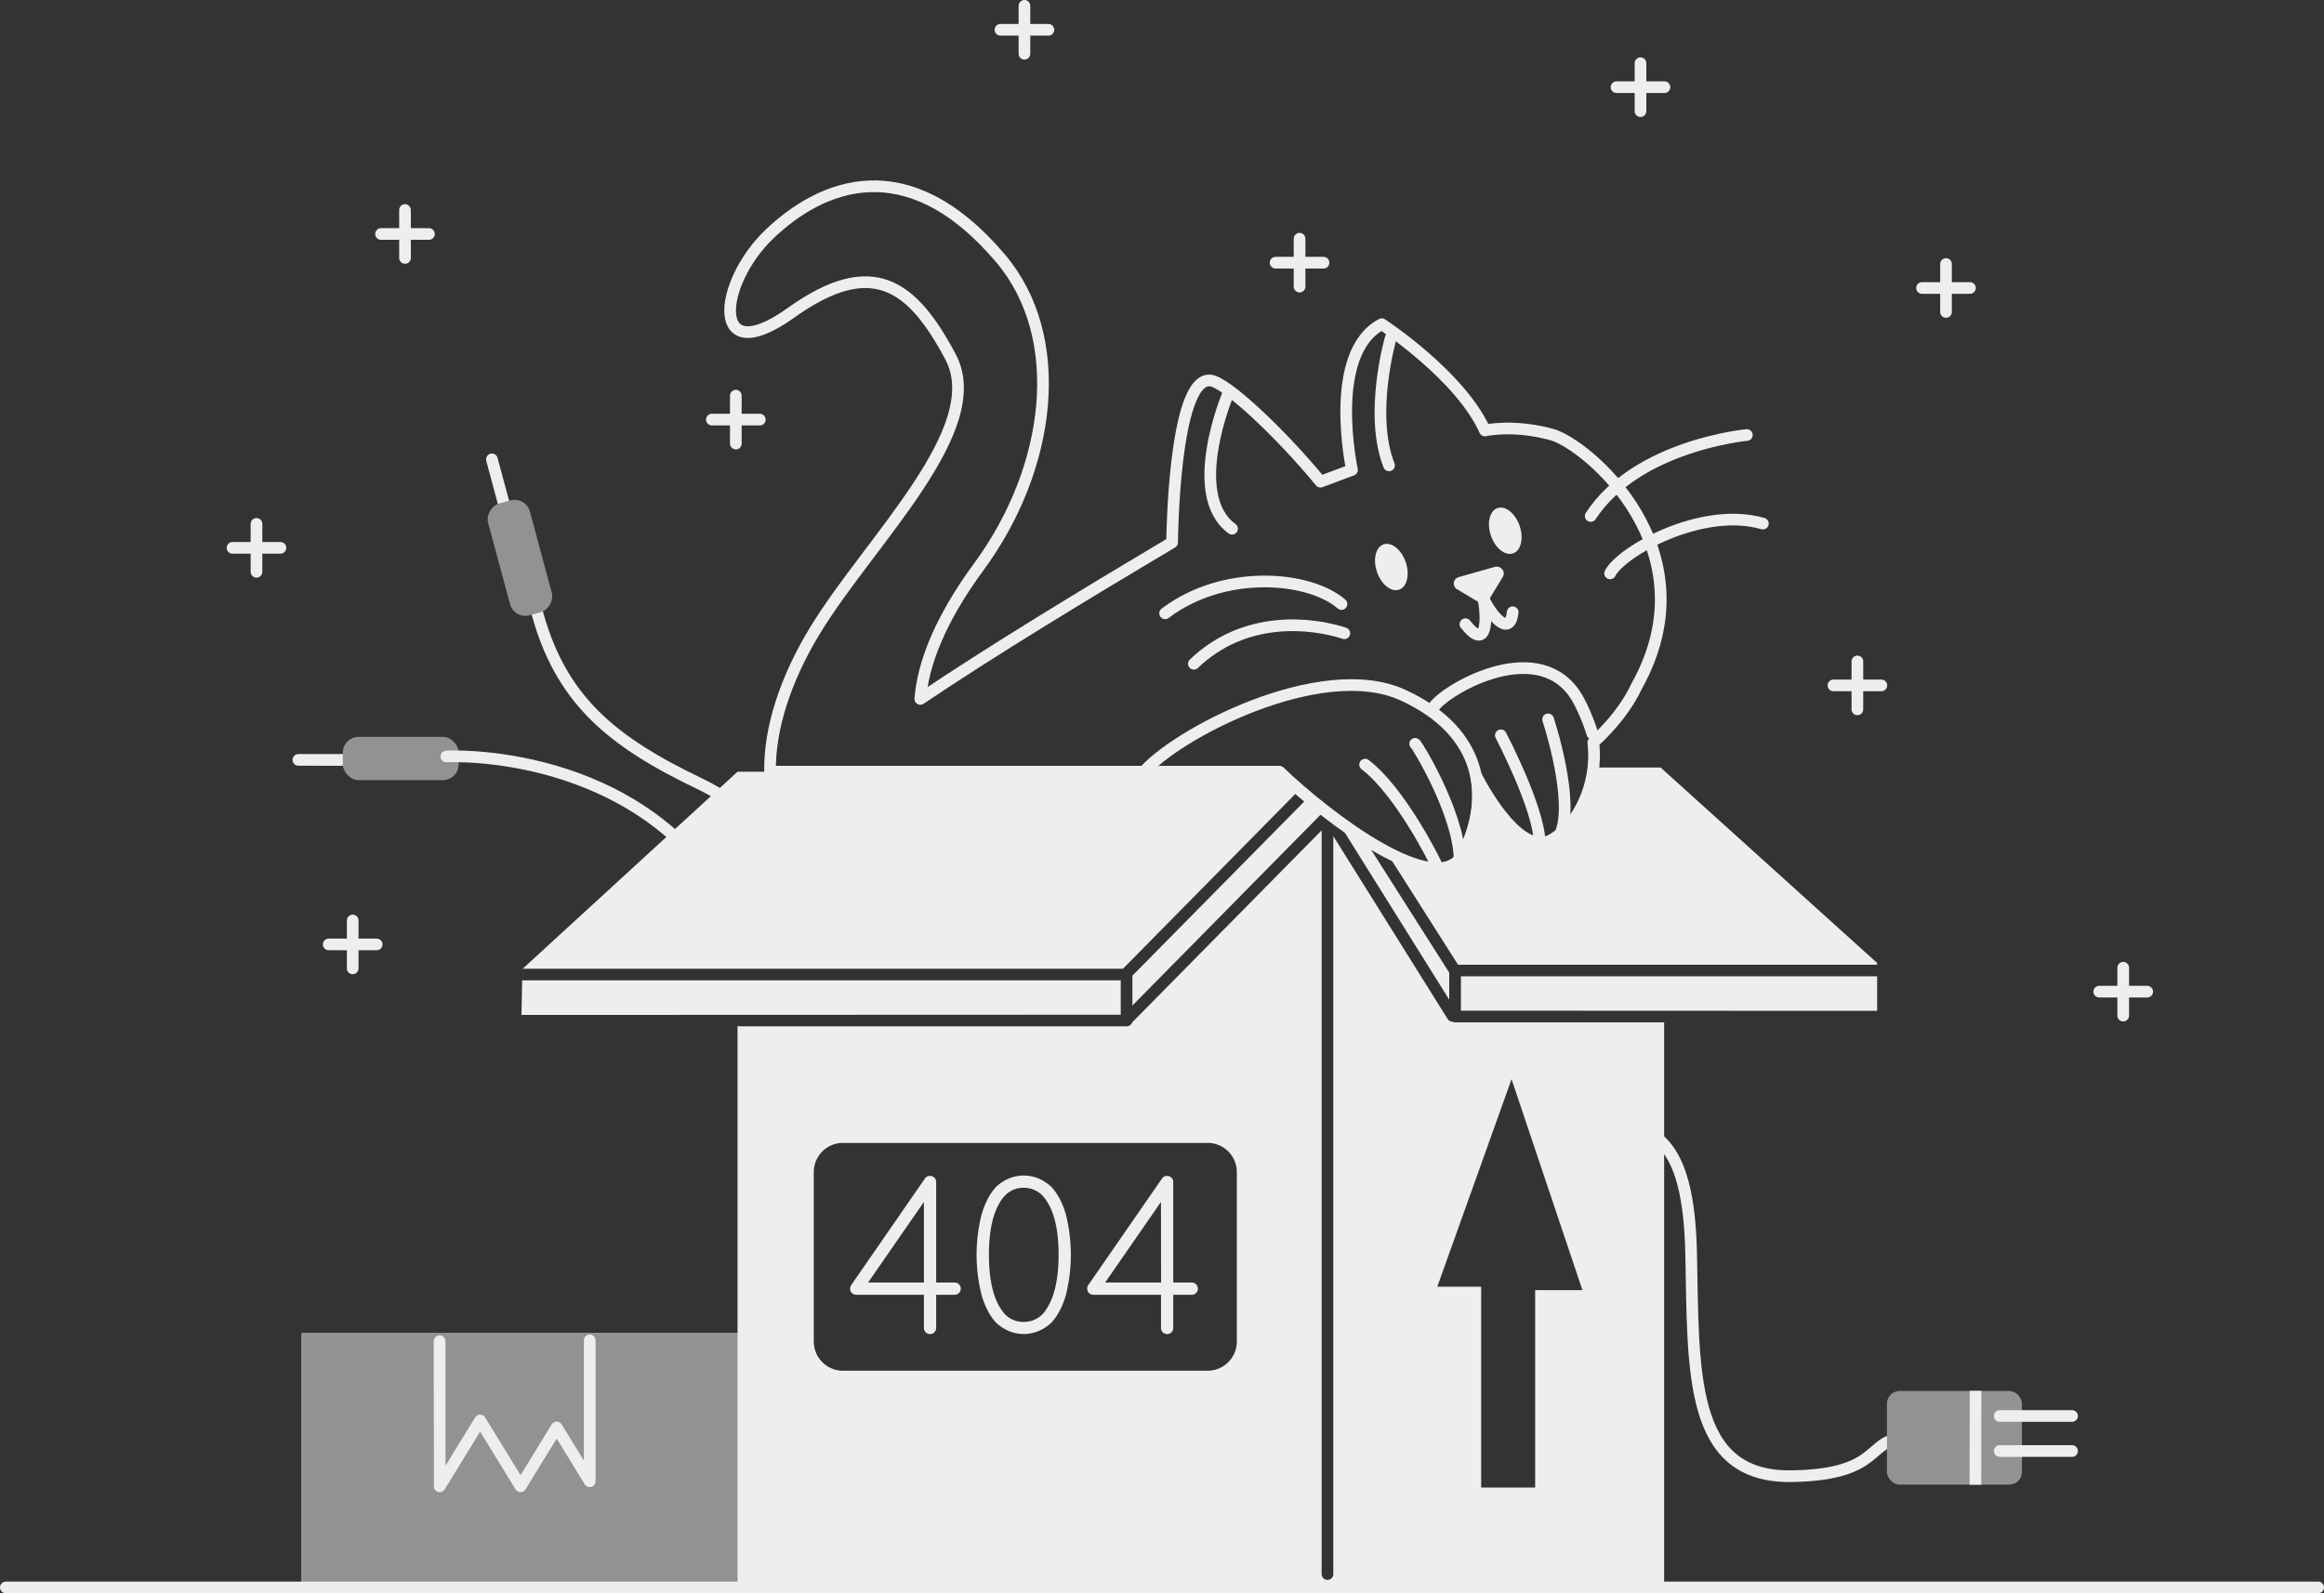 <svg xmlns="http://www.w3.org/2000/svg" viewBox="0 0 1194.43 819.04"><rect x="0" y="0" width="1194.43" height="819.04" fill="#333333" stroke="none"/><defs fill="#ffffff"><style>.cls-1{fill:#929292;}.cls-2,.cls-3{fill:none;stroke:#eeeeee;stroke-linejoin:round;stroke-width:6px;}.cls-2{stroke-linecap:round;}.cls-4{fill:#eeeeee;}</style></defs><g id="Layer_2" data-name="Layer 2"><g id="outline_III" data-name="outline III"><g id="Error_404" data-name="Error 404"><g id="small_box" data-name="small box"><polyline id="box" class="cls-1" points="394.23 815.23 154.81 815.23 154.81 685.11 387.07 685.11" fill="#ffffff"/><polyline id="tape" class="cls-2" points="225.94 689.45 226 764.05 246.77 730.22 267.54 764.05 286.12 733.8 303.09 761.45 303.09 689.02" fill="#ffffff"/></g><g id="cable"><g id="cable_III" data-name="cable III"><line id="path" class="cls-2" x1="259.91" y1="262.48" x2="252.82" y2="236.15" fill="#ffffff"/><path id="cable-2" data-name="cable" class="cls-2" d="M397.89,478.36c1.75-18.8,7.2-53.66-37.93-75.3s-72.66-43.15-84.69-91.3" fill="#ffffff"/><rect id="plug" class="cls-1" x="237.46" y="275.64" width="59.55" height="22.25" rx="8.13" transform="translate(474.72 -45.8) rotate(74.94)" fill="#ffffff"/></g><g id="cable_II" data-name="cable II"><line id="path-2" data-name="path" class="cls-2" x1="180.61" y1="390.65" x2="153.35" y2="390.63" fill="#ffffff"/><rect id="plug-2" data-name="plug" class="cls-1" x="176.19" y="378.79" width="59.55" height="22.25" rx="8.13" fill="#ffffff"/><path id="cable-3" data-name="cable" class="cls-2" d="M229.41,388.87s100.19-5.64,147,78.51" fill="#ffffff"/></g><g id="cable-4" data-name="cable"><path id="cable-5" data-name="cable" class="cls-2" d="M821.89,577.55c26.89,0,46,6.28,47.28,66.79s-1.4,115.21,51.4,114.51c48.79-.65,37.95-20.39,60.5-19.52" fill="#ffffff"/><g id="plug-3" data-name="plug"><rect class="cls-1" x="969.8" y="715.04" width="69.4" height="48.14" rx="6.51" fill="#ffffff"/><line class="cls-3" x1="1015.34" y1="714.97" x2="1015.27" y2="763.26" fill="#ffffff"/><line class="cls-2" x1="1027.77" y1="727.91" x2="1064.93" y2="727.91" fill="#ffffff"/><line class="cls-2" x1="1027.77" y1="745.91" x2="1064.93" y2="745.91" fill="#ffffff"/></g></g></g><g id="stars_bg" data-name="stars bg"><g id="star"><line class="cls-2" x1="843.14" y1="32.49" x2="843.14" y2="57.13" fill="#ffffff"/><line class="cls-2" x1="855.46" y1="44.81" x2="830.83" y2="44.81" fill="#ffffff"/></g><g id="star-2" data-name="star"><line class="cls-2" x1="667.92" y1="122.71" x2="667.92" y2="147.34" fill="#ffffff"/><line class="cls-2" x1="680.23" y1="135.03" x2="655.6" y2="135.03" fill="#ffffff"/></g><g id="star-3" data-name="star"><line class="cls-2" x1="526.52" y1="3" x2="526.52" y2="27.63" fill="#ffffff"/><line class="cls-2" x1="538.83" y1="15.32" x2="514.2" y2="15.32" fill="#ffffff"/></g><g id="star-4" data-name="star"><line class="cls-2" x1="378.18" y1="203.39" x2="378.18" y2="228.02" fill="#ffffff"/><line class="cls-2" x1="390.5" y1="215.7" x2="365.86" y2="215.7" fill="#ffffff"/></g><g id="star-5" data-name="star"><line class="cls-2" x1="208.16" y1="107.96" x2="208.16" y2="132.6" fill="#ffffff"/><line class="cls-2" x1="220.47" y1="120.28" x2="195.84" y2="120.28" fill="#ffffff"/></g><g id="star-6" data-name="star"><line class="cls-2" x1="181.27" y1="473.17" x2="181.27" y2="497.8" fill="#ffffff"/><line class="cls-2" x1="193.58" y1="485.49" x2="168.95" y2="485.49" fill="#ffffff"/></g><g id="star-7" data-name="star"><line class="cls-2" x1="131.82" y1="269.31" x2="131.82" y2="293.95" fill="#ffffff"/><line class="cls-2" x1="144.14" y1="281.63" x2="119.5" y2="281.63" fill="#ffffff"/></g><g id="star-8" data-name="star"><line class="cls-2" x1="954.61" y1="340.01" x2="954.61" y2="364.65" fill="#ffffff"/><line class="cls-2" x1="966.93" y1="352.33" x2="942.3" y2="352.33" fill="#ffffff"/></g><g id="star-9" data-name="star"><line class="cls-2" x1="1000.16" y1="135.72" x2="1000.16" y2="160.36" fill="#ffffff"/><line class="cls-2" x1="1012.47" y1="148.04" x2="987.84" y2="148.04" fill="#ffffff"/></g><g id="star-10" data-name="star"><line class="cls-2" x1="1091.24" y1="497.46" x2="1091.24" y2="522.09" fill="#ffffff"/><line class="cls-2" x1="1103.56" y1="509.77" x2="1078.92" y2="509.77" fill="#ffffff"/></g></g><g id="box-2" data-name="box"><g id="box-3" data-name="box"><path id="_0" data-name="0" class="cls-4" d="M540.31,610.08a23,23,0,0,0-6.47-4.24,19.92,19.92,0,0,0-15.36,0,22.58,22.58,0,0,0-6.5,4.24q-4.78,5.19-7.42,14a84.45,84.45,0,0,0,0,41.9q2.64,8.84,7.42,14a22.17,22.17,0,0,0,6.5,4.24,19.8,19.8,0,0,0,15.36,0,22.56,22.56,0,0,0,6.47-4.24q4.83-5.18,7.44-14a85.07,85.07,0,0,0,0-41.9Q545.14,615.27,540.31,610.08Zm-4.47,65.46a13.31,13.31,0,0,1-9.7,4,13.12,13.12,0,0,1-9.7-4q-8.18-9.18-8.17-30.52t8.17-30.36a13.14,13.14,0,0,1,9.7-4.07,13.34,13.34,0,0,1,9.7,4.07q8.24,9.18,8.23,30.36T535.84,675.54Z" fill="#ffffff"/><path id="shape" class="cls-4" d="M854.58,525.55H747.85a3,3,0,0,1-1.29-.31h0a3,3,0,0,1-2.54-1.41l-58.76-94V809.16a3,3,0,0,1-6,0V426.85L581.86,525.6s0,0,0,0a3,3,0,0,1-2.81,2H380.06a2.83,2.83,0,0,1-1-.19V818.56H855.29V525.45A2.83,2.83,0,0,1,854.58,525.55ZM635.67,689.63a15,15,0,0,1-15,15H433.24a15,15,0,0,1-15-15V602.52a15,15,0,0,1,15-15H620.67a15,15,0,0,1,15,15ZM789,663.21V764.7H761.25V661.47H738.7l38.17-106.7L813.3,663.21Z" fill="#ffffff"/><path id="_4" data-name="4" class="cls-4" d="M490.65,659.29h-9.5V607.65A3.11,3.11,0,0,0,478,604.5a2.92,2.92,0,0,0-2.59,1.27l-37.93,54.84a3.12,3.12,0,0,0-.56,1.83,3,3,0,0,0,.91,2.24,3.09,3.09,0,0,0,2.24.91h34.78v17.06a3.06,3.06,0,0,0,.92,2.24,3.15,3.15,0,0,0,5.38-2.24V665.59h9.5a3.15,3.15,0,1,0,0-6.3Zm-15.8,0H446.16l28.69-41.44Z" fill="#ffffff"/><path id="_4-2" data-name="4" class="cls-4" d="M612.52,659.29H603V607.65a3.06,3.06,0,0,0-.92-2.24,3,3,0,0,0-2.23-.91,2.91,2.91,0,0,0-2.59,1.27l-37.94,54.84a3.18,3.18,0,0,0-.55,1.83,3.11,3.11,0,0,0,3.14,3.15h34.79v17.06a3.06,3.06,0,0,0,.92,2.24,3.19,3.19,0,0,0,4.46,0,3.06,3.06,0,0,0,.92-2.24V665.59h9.49a3.09,3.09,0,0,0,2.24-.91,3.16,3.16,0,0,0-2.24-5.39Zm-15.79,0H568l28.69-41.44Z" fill="#ffffff"/></g><g id="upper_box" data-name="upper box"><polygon class="cls-4" points="576.01 521.63 576.01 503.95 268.37 503.95 268.01 521.74 576.01 521.63" fill="#ffffff"/><polyline class="cls-4" points="964.79 501.87 750.85 501.87 750.85 519.55 964.78 519.64 964.77 501.91" fill="#ffffff"/><path class="cls-4" d="M964.73,495,853.5,394.56H818.71s2.46,34.21-28.19,39c-6.51,1.3-22.7-9.4-30.51-31.09-.38-2.94,6.22,42.94-20.38,45.25-35.28.29-82.7-51-82.7-51H379.05L268.63,498H577.14L668,405.85a3,3,0,0,1,4.27,4.21L582,501.56v15.35l97.21-98.6a3.06,3.06,0,0,1,1.43-.8l.28-.22a3,3,0,0,1,4.13.95l59.79,95.66V500l-40.1-63.09a3,3,0,0,1,5.07-3.22l39.55,62.23H964.71" fill="#ffffff"/><path class="cls-4" d="M679.63,419.07a3,3,0,0,1,2.55-1.53,3.05,3.05,0,0,0-1.53,0A3,3,0,0,0,679.63,419.07Z" fill="#ffffff"/></g></g><g id="cat"><path class="cls-2" d="M797.6,223.4c-20-5.49-34.41-2.1-34.41-2.1-12.72-28.33-53-54.65-53-54.65-28.33,14.75-15.32,74.9-15.32,74.9l-16.19,6.07c-20.24-24.58-48.58-51.47-56.75-52.05-18.87-1.34-19.52,83.28-19.52,83.28C556.5,306.16,509.54,334.7,473,359.29c1.35-17.57,9.72-40.27,30.12-68,37.3-50.75,45.54-117.87,11.13-158.46-48.29-57-92.53-37.6-118.84-12.43-26.61,25.44-30.66,70.26,11,40.48,41.91-30,62.46-14.46,82.12,22.56s-41.06,94-69.39,140.24c-15.89,25.94-23.72,51.57-23.38,73h192.2c-.39.44-.77.87-1.11,1.3l9.53-1.3h61.19C682,420.19,739.27,464,752.06,438.75c6.45-12.71,9.27-26.65,6.59-39.88,5.67,10.83,23.41,41.43,38.83,32.86,13.36-7.42,24-28.2,21.41-50,9.94-9.17,17.59-18.93,22.38-29.17C880.3,282.32,815.35,228.29,797.6,223.4Z" fill="#ffffff"/><g id="whiskers"><path class="cls-2" d="M817.55,265.26c23.86-36.44,80.25-41.64,80.25-41.64" fill="#ffffff"/><path class="cls-2" d="M827.53,294.75c5.64-11.28,47.28-34.7,78.51-25.59" fill="#ffffff"/></g><g id="whiskers_II" data-name="whiskers II"><path class="cls-2" d="M690.92,325.54c-17.07-5.58-51.2-9.41-77.32,15.67" fill="#ffffff"/><path class="cls-2" d="M689.46,310.51c-16.48-14.31-60.29-18.22-90.65,4.77" fill="#ffffff"/></g><path id="ear_line_II" data-name="ear line II" class="cls-2" d="M631.05,202.8s-21.69,51.61,2.17,69" fill="#ffffff"/><path id="ear_line" data-name="ear line" class="cls-2" d="M714.76,173.74s-11.28,39-.87,65.49" fill="#ffffff"/><ellipse id="eye" class="cls-4" cx="715.08" cy="291.55" rx="7.8" ry="12.31" transform="translate(-55.93 248.22) rotate(-18.97)" fill="#ffffff"/><ellipse id="eye-2" data-name="eye" class="cls-4" cx="773.63" cy="272.9" rx="7.8" ry="12.31" transform="translate(-46.69 266.24) rotate(-18.97)" fill="#ffffff"/><path id="nose" class="cls-4" d="M772.38,296.54l-7.2,11.86a3.76,3.76,0,0,1-5.11,1.19l-11.15-6.65a3.41,3.41,0,0,1,.86-6.28l18.35-5.21C771.3,290.54,774,293.81,772.38,296.54Z" fill="#ffffff"/><path id="mouth" class="cls-2" d="M753.16,320.87c11.49,14.57,11.12-3.58,9.3-13.14,3.7,8.31,13.49,20.36,15,7" fill="#ffffff"/><g id="paw_lines_II" data-name="paw lines II"><path class="cls-2" d="M738.83,445.91c-1.16-3.18-19.3-39.26-37.23-52.85" fill="#ffffff"/><path class="cls-2" d="M727.34,382.36c.86.29,22,35,22.84,58.7" fill="#ffffff"/><path class="cls-2" d="M586.81,398c16.48-20.39,92-59.86,134-40.77s45.54,53.35,31.23,81.54" fill="#ffffff"/></g><g id="paw_lines" data-name="paw lines"><path class="cls-2" d="M771.36,378s19.52,37.08,19.95,55.08" fill="#ffffff"/><path class="cls-2" d="M795.65,369.79s14.31,43.15,5.86,59.85" fill="#ffffff"/><path class="cls-2" d="M736.85,363.57c5.27-8.47,51.59-36.15,72.11-7.35,3.73,5.23,7.8,15.42,9.46,20.94" fill="#ffffff"/></g></g><line id="line" class="cls-2" x1="3" y1="816.04" x2="1191.43" y2="816.04" fill="#ffffff"/></g></g></g></svg>